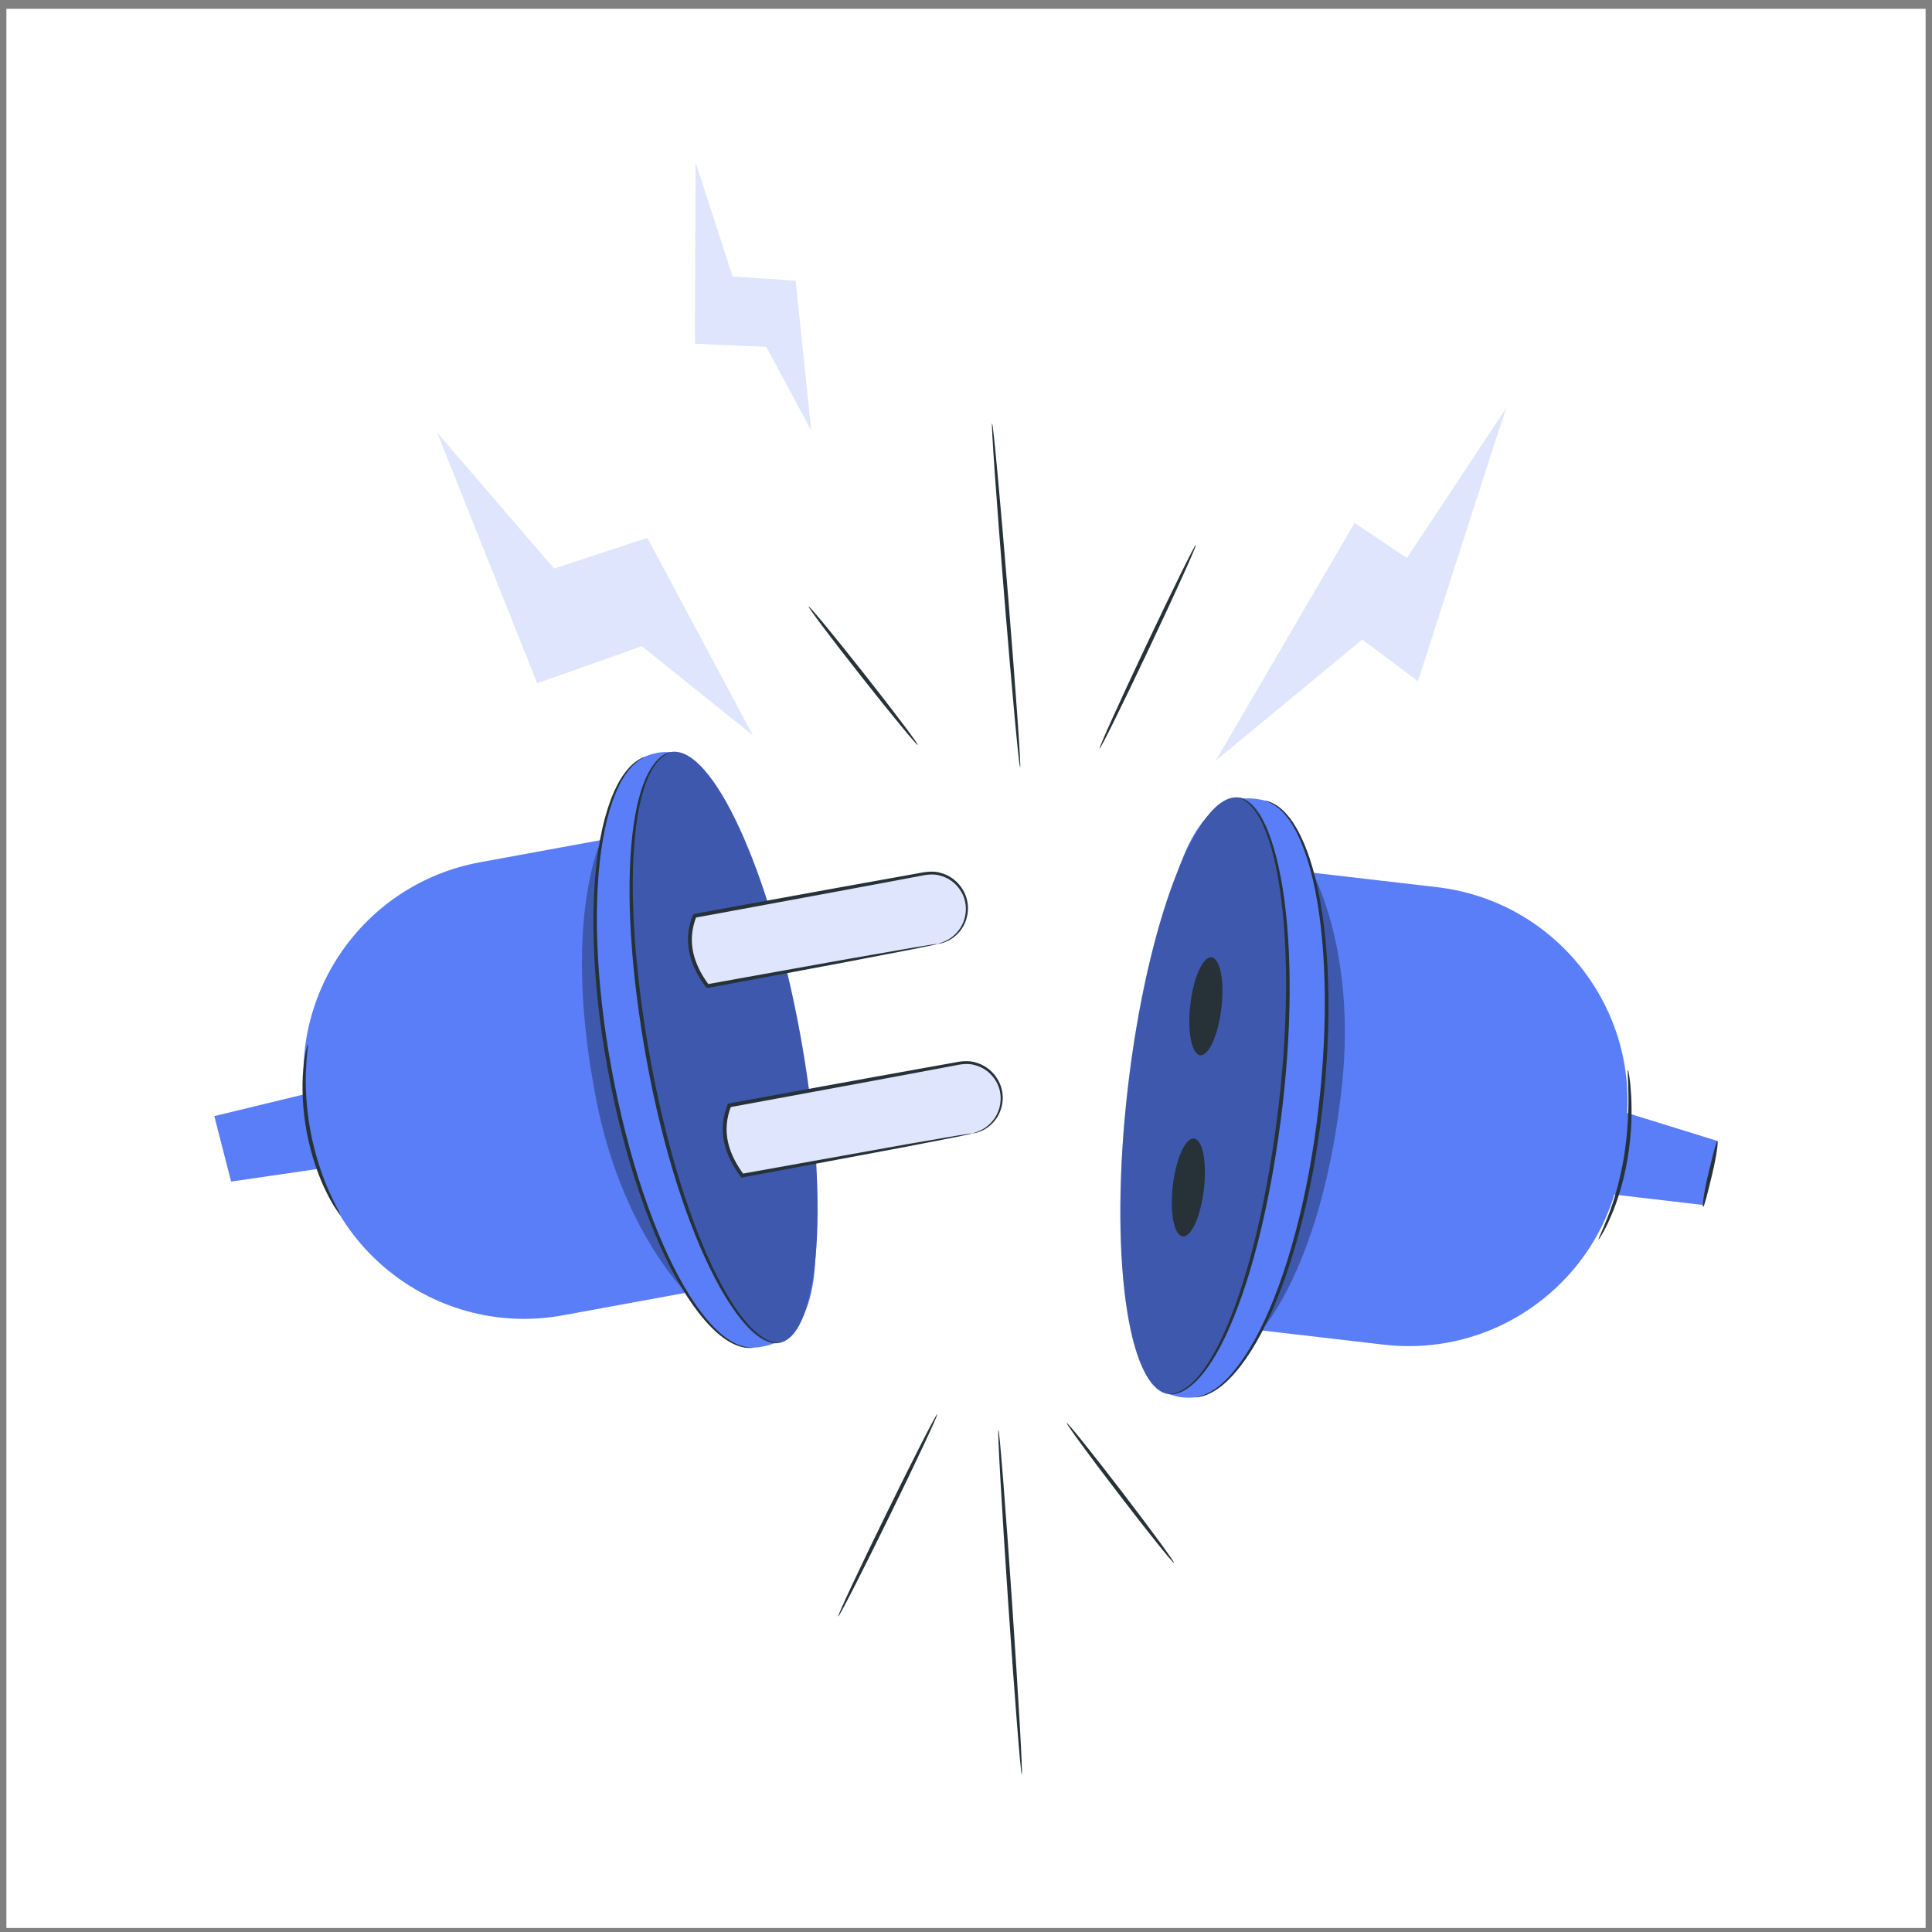 <svg width="151" height="151" viewBox="0 0 151 151" fill="none" xmlns="http://www.w3.org/2000/svg">
<rect x="0" y="0" width="151" height="151" fill="#808080" stroke="none"/>
<rect width="150" height="150" transform="translate(0.5 0.688)" fill="white"/>
<path d="M34.17 33.816C34.557 34.779 41.985 53.402 41.985 53.402L50.161 50.502L58.844 57.474L50.594 42.04L43.305 44.438L34.17 33.816Z" fill="#DEE5FD"/>
<path d="M54.36 12.688C54.36 13.385 54.315 26.865 54.315 26.865L59.893 27.11L63.401 33.64L62.188 21.942L57.259 21.606L54.36 12.688Z" fill="#DEE5FD"/>
<path d="M117.742 31.852C117.426 32.652 110.825 53.251 110.825 53.251L106.472 49.981L95.026 59.443L105.872 40.871L109.962 43.615L117.742 31.852Z" fill="#DEE5FD"/>
<path d="M71.73 58.225C71.665 58.277 69.702 55.896 67.347 52.908C64.992 49.919 63.136 47.455 63.202 47.403C63.267 47.351 65.23 49.731 67.585 52.721C69.94 55.709 71.796 58.173 71.73 58.225Z" fill="#263238"/>
<path d="M79.731 59.983C79.647 59.99 79.089 53.973 78.484 46.545C77.878 39.115 77.455 33.088 77.538 33.082C77.621 33.075 78.179 39.091 78.785 46.521C79.39 53.949 79.814 59.976 79.731 59.983Z" fill="#263238"/>
<path d="M85.942 58.504C85.867 58.469 87.491 54.875 89.569 50.479C91.648 46.081 93.394 42.546 93.47 42.582C93.546 42.618 91.922 46.211 89.843 50.608C87.765 55.004 86.018 58.54 85.942 58.504Z" fill="#263238"/>
<path d="M83.374 111.216C83.44 111.165 85.37 113.572 87.684 116.591C89.999 119.612 91.821 122.101 91.755 122.152C91.688 122.202 89.758 119.796 87.444 116.776C85.13 113.756 83.308 111.267 83.374 111.216Z" fill="#263238"/>
<path d="M78.033 111.758C78.116 111.752 78.593 117.776 79.097 125.211C79.602 132.649 79.943 138.681 79.86 138.687C79.777 138.692 79.3 132.669 78.795 125.232C78.291 117.797 77.95 111.763 78.033 111.758Z" fill="#263238"/>
<path d="M73.255 110.524C73.33 110.56 71.658 114.132 69.519 118.499C67.381 122.868 65.587 126.379 65.511 126.342C65.436 126.306 67.109 122.735 69.247 118.366C71.385 113.998 73.18 110.487 73.255 110.524Z" fill="#263238"/>
<path d="M101.034 68.026L112.313 69.338C121.549 70.413 128.165 78.772 127.09 88.009L126.821 90.316C125.746 99.553 117.388 106.169 108.151 105.094L96.872 103.782C92.591 103.283 89.523 99.409 90.022 95.127L92.379 74.876C92.877 70.594 96.752 67.527 101.034 68.026Z" fill="#597EF7"/>
<g opacity="0.3">
<path d="M98.571 103.978C98.571 103.978 103.421 98.818 104.898 84.691C105.982 74.327 102.586 68.206 102.586 68.206L101.22 68.047C101.22 68.047 103.498 83.079 102.04 86.573C100.583 90.068 97.971 103.909 97.971 103.909L98.571 103.978Z" fill="black"/>
</g>
<path d="M89.136 85.073C90.635 72.195 91.955 60.846 98.877 62.573C102.669 63.519 104.691 73.831 103.192 86.709C101.693 99.587 97.334 108.779 93.45 109.209C86.831 109.941 87.637 97.951 89.136 85.073Z" fill="#597EF7"/>
<path d="M100.016 86.34C101.515 73.461 100.075 62.712 96.8 62.331C93.525 61.95 89.655 72.081 88.156 84.959C86.658 97.837 88.098 108.586 91.373 108.967C94.648 109.349 98.517 99.218 100.016 86.34Z" fill="#597EF7"/>
<g opacity="0.3">
<path d="M100.016 86.34C101.515 73.461 100.075 62.712 96.8 62.331C93.525 61.95 89.655 72.081 88.156 84.959C86.658 97.837 88.098 108.586 91.373 108.967C94.648 109.349 98.517 99.218 100.016 86.34Z" fill="black"/>
</g>
<path d="M93.451 109.21C93.43 109.163 94.214 109.169 95.232 108.358C96.252 107.573 97.4 106.058 98.441 104.004C100.532 99.885 102.242 93.648 103.048 86.647C103.86 79.644 103.655 73.182 102.597 68.686C102.072 66.445 101.306 64.701 100.476 63.718C99.645 62.711 98.846 62.62 98.879 62.574C98.879 62.574 99.062 62.59 99.377 62.73C99.694 62.862 100.133 63.148 100.566 63.642C101.443 64.624 102.249 66.382 102.805 68.636C103.925 73.159 104.163 79.652 103.349 86.682C102.54 93.711 100.789 99.973 98.631 104.102C97.557 106.161 96.367 107.679 95.303 108.451C94.778 108.842 94.301 109.048 93.967 109.128C93.635 109.217 93.451 109.21 93.451 109.21Z" fill="#263238"/>
<path d="M91.372 108.966C91.37 108.942 91.552 108.961 91.87 108.869C92.188 108.784 92.638 108.566 93.104 108.142C94.05 107.301 95.039 105.713 95.916 103.623C97.691 99.438 99.131 93.265 99.939 86.375C100.742 79.481 100.685 73.141 99.899 68.664C99.515 66.43 98.933 64.657 98.24 63.598C97.9 63.066 97.534 62.73 97.253 62.557C96.974 62.377 96.791 62.353 96.799 62.33C96.801 62.324 96.844 62.334 96.927 62.358C97.012 62.379 97.135 62.418 97.283 62.505C97.582 62.664 97.975 62.998 98.337 63.532C99.077 64.595 99.695 66.381 100.11 68.626C100.955 73.126 101.045 79.493 100.24 86.41C99.428 93.322 97.951 99.512 96.113 103.708C95.205 105.803 94.175 107.396 93.182 108.231C92.692 108.652 92.217 108.86 91.885 108.928C91.72 108.973 91.59 108.971 91.503 108.972C91.416 108.973 91.372 108.971 91.372 108.966Z" fill="#263238"/>
<path d="M95.46 78.79C95.214 80.902 94.472 82.552 93.801 82.474C93.13 82.396 92.786 80.62 93.032 78.507C93.278 76.395 94.021 74.745 94.691 74.823C95.362 74.901 95.706 76.677 95.46 78.79Z" fill="#263238"/>
<path d="M94.093 92.95C93.847 95.063 93.105 96.712 92.434 96.634C91.763 96.556 91.419 94.78 91.665 92.667C91.911 90.555 92.654 88.905 93.325 88.983C93.995 89.061 94.339 90.837 94.093 92.95Z" fill="#263238"/>
<path d="M125.252 93.257L133.156 94.184L134.226 89.174L127.006 86.934L125.252 93.257Z" fill="#597EF7"/>
<path d="M133.114 94.331C133.028 94.317 133.181 93.135 133.523 91.717C133.864 90.3 134.147 89.159 134.227 89.172C134.313 89.186 134.158 90.368 133.818 91.786C133.477 93.202 133.193 94.343 133.114 94.331Z" fill="#263238"/>
<path d="M127.235 83.625C127.256 83.623 127.295 83.811 127.346 84.154C127.401 84.496 127.45 84.996 127.486 85.616C127.557 86.854 127.531 88.58 127.224 90.455C126.92 92.331 126.387 93.977 125.884 95.114C125.637 95.684 125.41 96.133 125.233 96.432C125.058 96.732 124.953 96.892 124.935 96.883C124.89 96.858 125.245 96.18 125.687 95.033C126.133 93.888 126.625 92.257 126.926 90.406C127.228 88.556 127.288 86.853 127.273 85.623C127.255 84.393 127.187 83.631 127.235 83.625Z" fill="#263238"/>
<path d="M55.178 100.751L44.009 102.799C34.863 104.477 26.088 98.422 24.411 89.276L23.992 86.991C22.314 77.845 28.369 69.07 37.514 67.393L48.683 65.344C52.923 64.567 56.99 67.373 57.768 71.613L61.446 91.666C62.224 95.905 59.417 99.973 55.178 100.751Z" fill="#597EF7"/>
<g opacity="0.3">
<path d="M46.999 65.652C46.999 65.652 43.874 72.007 46.599 85.947C48.599 96.174 53.639 101.032 53.639 101.032L54.992 100.784C54.992 100.784 48.411 87.079 48.781 83.31C49.15 79.542 47.594 65.543 47.594 65.543L46.999 65.652Z" fill="black"/>
</g>
<path d="M61.561 80.966C63.901 93.718 65.962 104.957 58.837 105.333C54.934 105.539 49.981 96.272 47.642 83.519C45.303 70.767 46.778 60.701 50.366 59.153C56.48 56.514 59.222 68.214 61.561 80.966Z" fill="#597EF7"/>
<path d="M62.533 80.793C64.872 93.545 64.139 104.365 60.896 104.96C57.654 105.555 53.128 95.699 50.789 82.947C48.45 70.194 49.182 59.374 52.426 58.779C55.669 58.185 60.194 68.04 62.533 80.793Z" fill="#597EF7"/>
<g opacity="0.3">
<path d="M62.533 80.793C64.872 93.545 64.139 104.365 60.896 104.96C57.654 105.555 53.128 95.699 50.789 82.947C48.45 70.194 49.182 59.374 52.426 58.779C55.669 58.185 60.194 68.04 62.533 80.793Z" fill="black"/>
</g>
<path d="M73.285 73.765L55.355 77.055C55.319 77.061 55.28 77.046 55.258 77.016C53.913 75.203 53.582 73.406 54.267 71.626C54.28 71.594 54.309 71.57 54.343 71.563L72.278 68.273C73.795 67.995 75.25 68.999 75.528 70.515C75.806 72.032 74.802 73.487 73.285 73.765Z" fill="#DEE5FD"/>
<path d="M73.285 73.771C73.281 73.751 73.462 73.729 73.774 73.6C74.082 73.473 74.534 73.222 74.924 72.717C75.311 72.225 75.609 71.437 75.446 70.549C75.296 69.678 74.604 68.738 73.509 68.443C72.964 68.271 72.388 68.357 71.763 68.492C71.142 68.609 70.495 68.73 69.827 68.856C68.487 69.106 67.057 69.373 65.554 69.654C62.54 70.21 59.232 70.821 55.758 71.463C55.324 71.542 54.892 71.621 54.462 71.7L54.382 71.715C54.358 71.72 54.4 71.708 54.4 71.7C54.414 71.673 54.402 71.701 54.393 71.729L54.366 71.804C54.333 71.904 54.293 72.002 54.268 72.105C54.208 72.307 54.163 72.511 54.13 72.717C53.994 73.542 54.102 74.382 54.386 75.142C54.526 75.523 54.702 75.887 54.907 76.232C55.014 76.402 55.116 76.574 55.234 76.735L55.32 76.857C55.347 76.898 55.394 76.952 55.355 76.919C55.302 76.916 55.376 76.91 55.424 76.9L55.572 76.873C56.361 76.73 57.133 76.591 57.886 76.454C60.894 75.915 63.606 75.428 65.893 75.018C68.154 74.623 69.993 74.303 71.297 74.076C71.916 73.974 72.406 73.894 72.768 73.835C73.106 73.782 73.284 73.76 73.285 73.771C73.287 73.781 73.113 73.823 72.779 73.895C72.419 73.968 71.933 74.067 71.318 74.192C70.018 74.442 68.186 74.795 65.932 75.229C63.647 75.658 60.94 76.165 57.936 76.728C57.183 76.868 56.411 77.012 55.624 77.158L55.476 77.185L55.402 77.199C55.397 77.203 55.295 77.216 55.248 77.19C55.196 77.177 55.131 77.1 55.13 77.091L55.085 77.029L54.996 76.903C54.874 76.737 54.767 76.559 54.656 76.383C54.441 76.026 54.256 75.645 54.107 75.245C53.807 74.447 53.688 73.549 53.832 72.671C53.868 72.453 53.914 72.235 53.978 72.021C54.005 71.913 54.047 71.809 54.082 71.703L54.109 71.624C54.12 71.602 54.117 71.573 54.168 71.505C54.202 71.454 54.297 71.418 54.328 71.417L54.408 71.403C54.837 71.324 55.269 71.245 55.704 71.165C59.178 70.532 62.488 69.929 65.503 69.379C67.008 69.108 68.44 68.85 69.782 68.609C70.451 68.489 71.099 68.373 71.721 68.262C72.323 68.136 72.992 68.041 73.567 68.237C74.745 68.57 75.47 69.593 75.613 70.519C75.769 71.466 75.434 72.289 75.016 72.791C74.594 73.305 74.117 73.546 73.796 73.657C73.469 73.771 73.285 73.771 73.285 73.771Z" fill="#263238"/>
<path d="M76.004 88.578L58.013 91.878C56.755 90.187 56.22 88.386 57.006 86.385L74.996 83.085C76.513 82.807 77.968 83.811 78.246 85.328C78.524 86.845 77.52 88.3 76.004 88.578Z" fill="#DEE5FD"/>
<path d="M76.004 88.583C75.999 88.564 76.18 88.543 76.492 88.412C76.8 88.285 77.252 88.034 77.642 87.529C78.029 87.036 78.326 86.247 78.164 85.359C78.013 84.488 77.319 83.548 76.224 83.254C75.678 83.083 75.102 83.17 74.477 83.305C73.855 83.422 73.208 83.543 72.539 83.669C71.199 83.919 69.768 84.186 68.264 84.468C65.249 85.024 61.94 85.635 58.465 86.277C57.984 86.365 57.506 86.453 57.033 86.539L57.146 86.446C56.775 87.371 56.687 88.378 56.908 89.304C57.121 90.233 57.591 91.066 58.129 91.796L57.987 91.74C63.188 90.809 67.68 90.004 70.902 89.426C72.481 89.154 73.748 88.937 74.65 88.782C75.068 88.715 75.4 88.662 75.653 88.622C75.882 88.588 76.002 88.575 76.004 88.583C76.005 88.591 75.888 88.622 75.663 88.671C75.413 88.723 75.083 88.791 74.668 88.878C73.77 89.053 72.508 89.299 70.935 89.605C67.718 90.209 63.233 91.051 58.039 92.025L57.951 92.042L57.897 91.97C57.34 91.221 56.847 90.356 56.618 89.371C56.38 88.39 56.474 87.307 56.865 86.336L56.896 86.257L56.978 86.242C57.451 86.155 57.929 86.068 58.41 85.979C61.887 85.346 65.198 84.743 68.214 84.193C69.72 83.922 71.153 83.664 72.495 83.422C73.165 83.302 73.812 83.187 74.435 83.075C75.038 82.949 75.706 82.854 76.282 83.048C77.461 83.38 78.186 84.403 78.331 85.33C78.487 86.276 78.153 87.101 77.735 87.603C77.313 88.117 76.836 88.358 76.514 88.47C76.187 88.584 76.004 88.583 76.004 88.583Z" fill="#263238"/>
<path d="M50.367 59.16C50.401 59.199 49.65 59.422 48.914 60.497C48.169 61.546 47.515 63.331 47.122 65.6C46.328 70.15 46.52 76.614 47.8 83.545C49.075 90.479 51.165 96.596 53.493 100.585C54.651 102.575 55.894 104.018 56.975 104.715C58.065 105.435 58.856 105.287 58.838 105.34C58.838 105.34 58.658 105.379 58.316 105.337C57.974 105.304 57.471 105.159 56.912 104.815C55.786 104.132 54.5 102.687 53.309 100.695C50.913 96.699 48.783 90.561 47.503 83.599C46.217 76.642 46.057 70.141 46.911 65.561C47.335 63.278 48.028 61.478 48.818 60.428C49.206 59.9 49.602 59.564 49.898 59.389C50.19 59.207 50.367 59.16 50.367 59.16Z" fill="#263238"/>
<path d="M52.423 58.778C52.432 58.8 52.252 58.835 51.975 59.017C51.696 59.191 51.329 59.531 51.008 60.074C50.349 61.154 49.869 62.962 49.643 65.217C49.172 69.739 49.603 76.063 50.848 82.887C52.099 89.713 54.011 95.759 56.074 99.81C57.096 101.833 58.171 103.358 59.144 104.168C59.625 104.577 60.074 104.791 60.393 104.873C60.712 104.964 60.894 104.933 60.893 104.959C60.893 104.964 60.849 104.967 60.763 104.969C60.675 104.974 60.545 104.972 60.379 104.932C60.046 104.868 59.572 104.663 59.07 104.259C58.051 103.459 56.937 101.933 55.884 99.908C53.757 95.854 51.806 89.792 50.55 82.942C49.302 76.096 48.901 69.744 49.43 65.194C49.684 62.926 50.202 61.1 50.908 60.011C51.253 59.465 51.646 59.126 51.944 58.965C52.089 58.874 52.214 58.838 52.296 58.812C52.379 58.785 52.421 58.774 52.423 58.778Z" fill="#263238"/>
<path d="M16.75 87.231L18.063 92.349L25.216 91.305L25.241 85.176L16.75 87.231Z" fill="#597EF7"/>
<path d="M26.582 94.929C26.565 94.94 26.449 94.785 26.253 94.492C26.054 94.202 25.798 93.76 25.519 93.196C24.953 92.071 24.344 90.424 23.982 88.533C23.625 86.641 23.585 84.885 23.699 83.631C23.751 83.003 23.827 82.499 23.905 82.156C23.98 81.812 24.031 81.625 24.051 81.629C24.104 81.638 23.964 82.401 23.913 83.645C23.855 84.887 23.927 86.612 24.279 88.477C24.637 90.341 25.203 91.972 25.713 93.106C26.218 94.242 26.627 94.901 26.582 94.929Z" fill="#263238"/>
</svg>